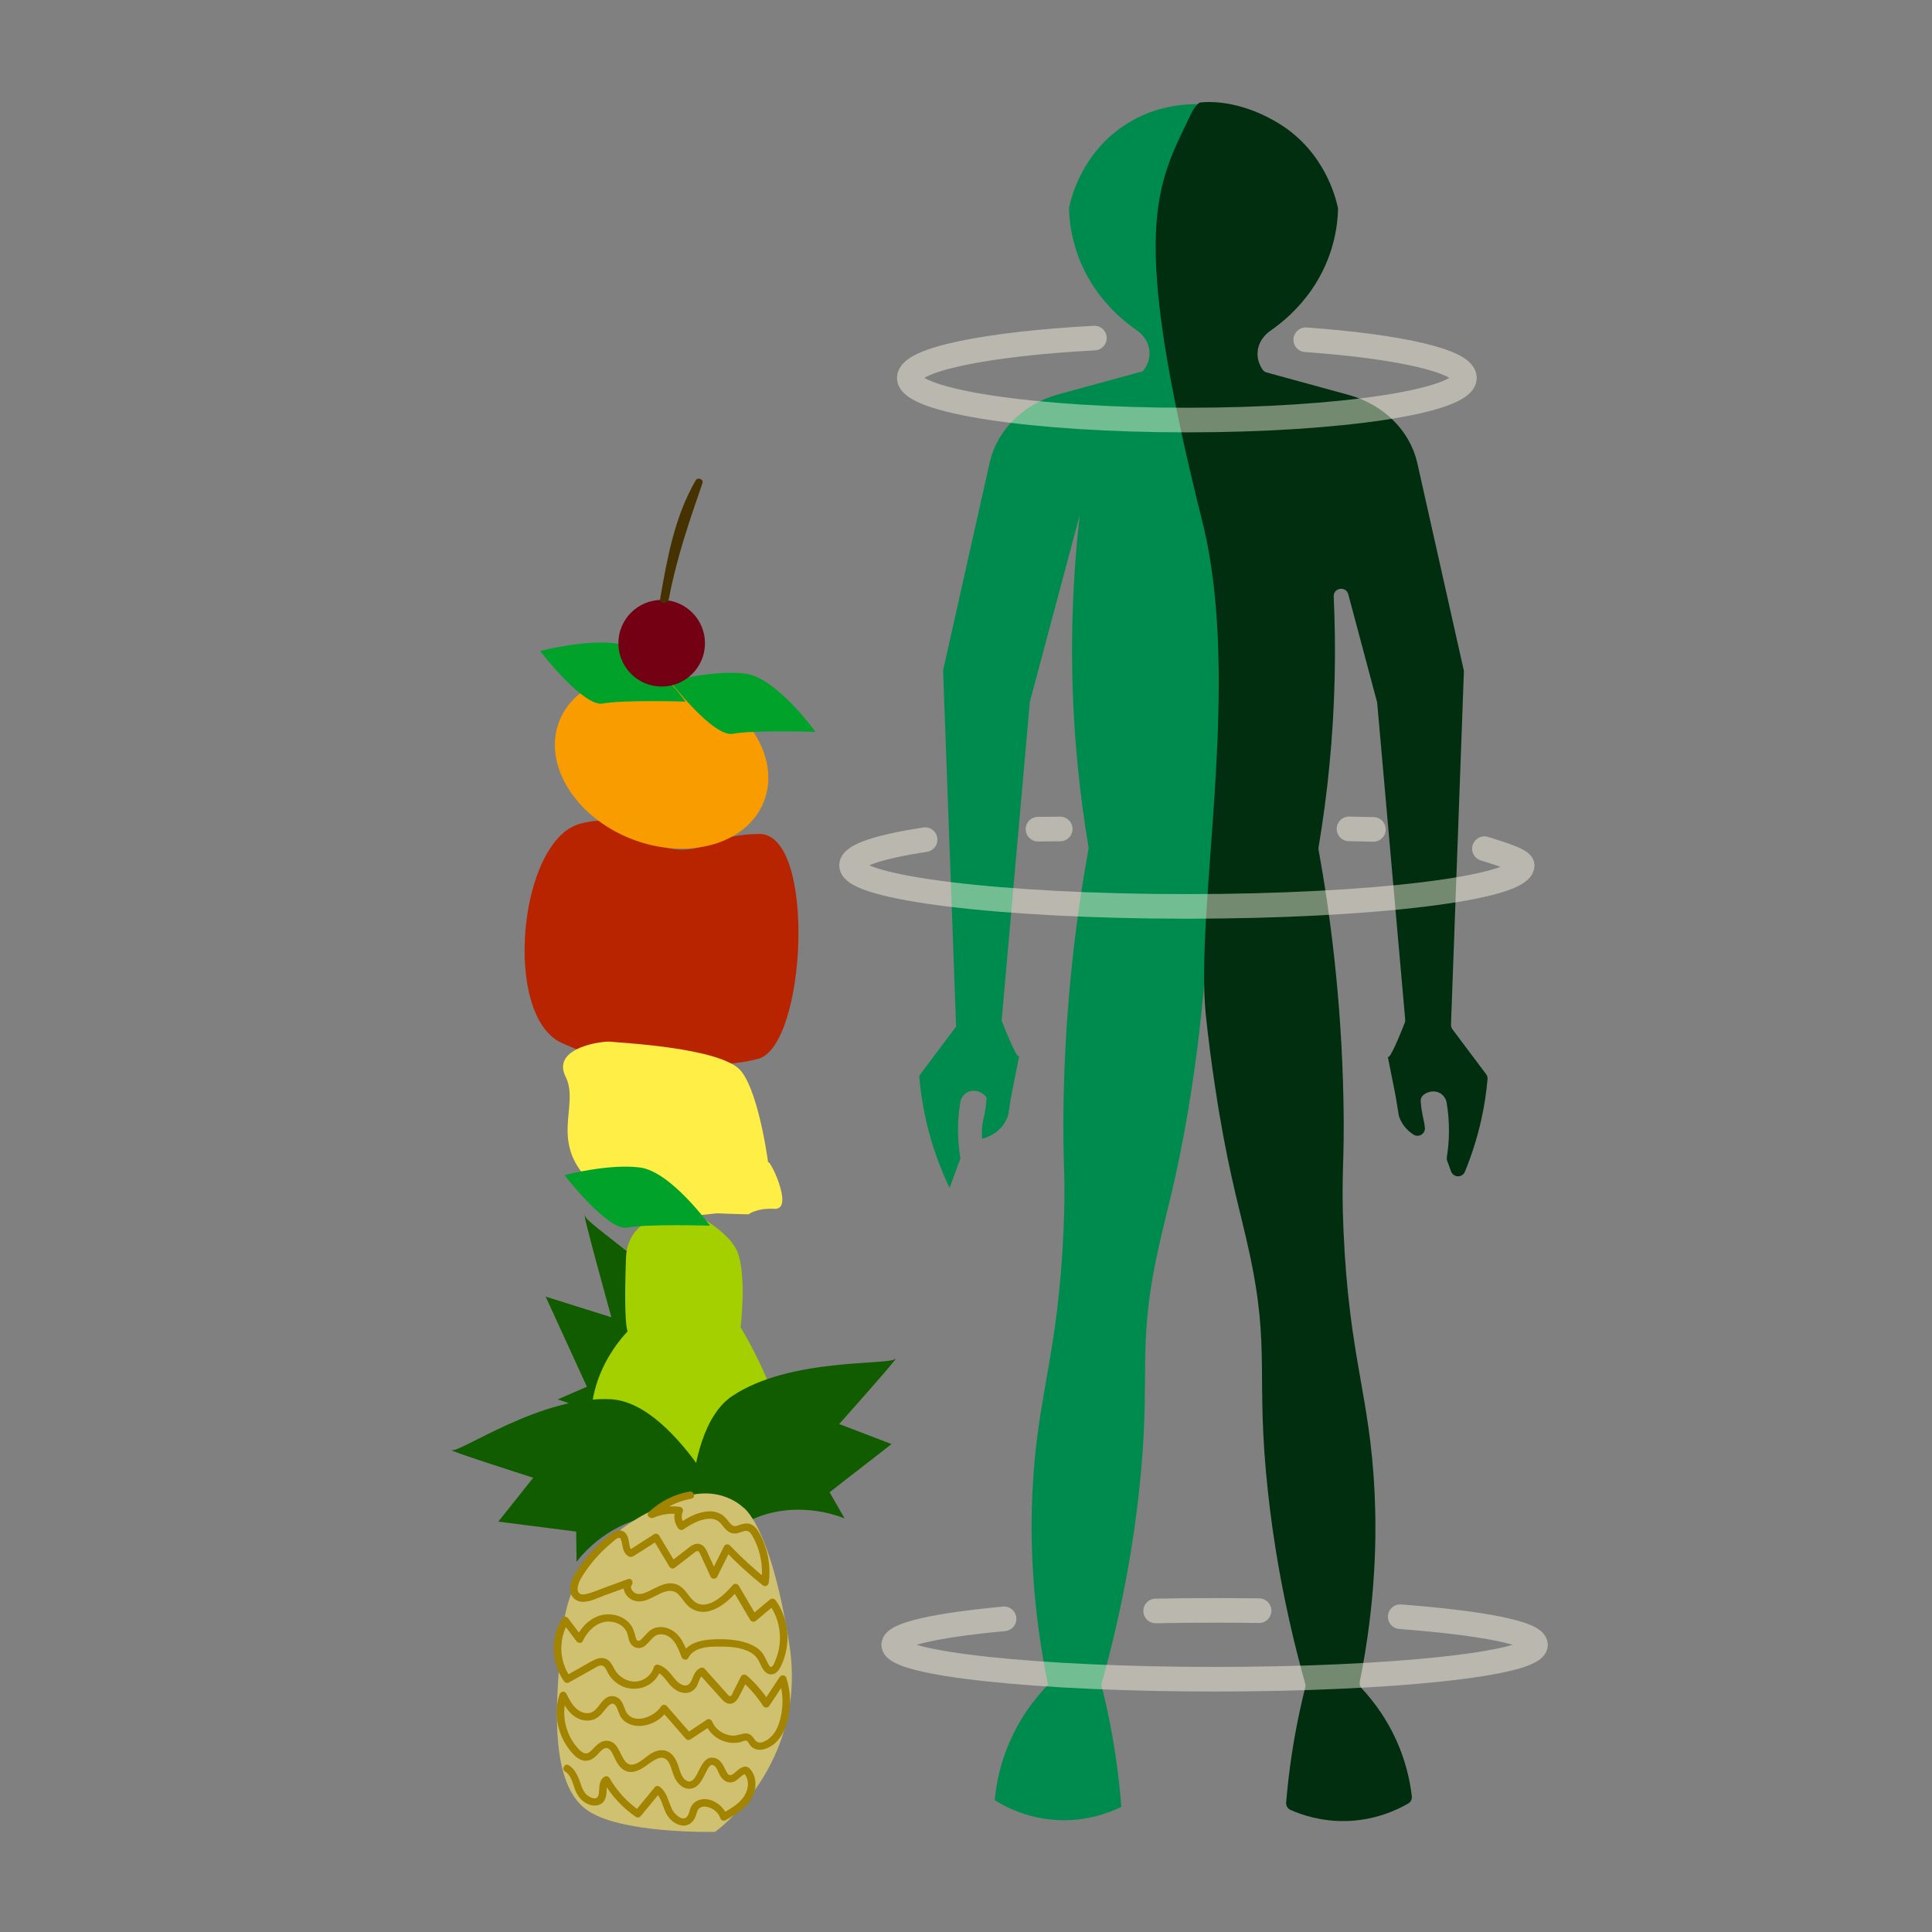 <?xml version="1.0" encoding="utf-8"?>
<!-- Generator: Adobe Illustrator 24.0.1, SVG Export Plug-In . SVG Version: 6.00 Build 0)  -->
<svg version="1.1" id="Calque_1" xmlns="http://www.w3.org/2000/svg" xmlns:xlink="http://www.w3.org/1999/xlink" x="0px" y="0px"
	 viewBox="0 0 785.39 785.39" style="enable-background:new 0 0 785.39 785.39;" xml:space="preserve">
<rect x="0" y="0" width="785.39" height="785.39" fill="#808080" stroke="none"/>
<style type="text/css">
	.st0{fill:#008B4E;}
	.st1{fill:#002E0F;}
	.st2{fill:#B92400;}
	.st3{fill:#F89C00;}
	.st4{fill:#00A229;}
	.st5{fill:#FFEE45;}
	.st6{fill:#125C00;}
	.st7{fill:#A4D000;}
	.st8{fill:#D0C170;}
	.st9{fill:#A28400;}
	.st10{fill:#730013;}
	.st11{fill:#453200;}
	.st12{fill:none;stroke:#000025;stroke-width:5;stroke-miterlimit:10;}
	.st13{opacity:0.49;fill:none;stroke:#FFFCE7;stroke-width:10;stroke-linecap:round;stroke-miterlimit:10;}
	.st14{opacity:0.45;fill:none;stroke:#FFFCE7;stroke-width:10;stroke-linecap:round;stroke-miterlimit:10;}
</style>
<path class="st0" d="M494.67,43.03c-4.19-0.69-20.28-2.82-36.29,7.1c-18.82,11.66-23.13,31.04-23.82,34.4
	c0.15,6.37,1.44,19.44,10.58,32.8c5.52,8.06,12,13.47,16.76,16.8c0.67,0.43,4.57,3.07,5.29,8c0.7,4.79-2.12,8.19-2.65,8.8
	c-11.61,3.18-23.22,6.36-34.83,9.53c-13.91,3.99-24.36,14.48-27.35,27.42c-6.33,28.21-12.65,56.42-18.98,84.64
	c1.76,48.26,3.53,96.53,5.29,144.79c-5,6.67-10,13.33-15,20c0.42,5.34,1.23,11.26,2.65,17.6c2.46,11.04,6.09,20.44,9.7,28
	c1.47-4,2.94-8,4.41-12c-0.41-2.45-0.73-5.13-0.88-8c-0.3-5.76,0.16-10.89,0.88-15.2c0.04-0.17,0.7-3.03,3.53-4
	c2.45-0.84,5.46,0.11,7.06,2.4c-0.13,3.06-0.53,5.5-0.88,7.2c-0.35,1.67-0.69,2.85-0.88,4.8c-0.19,2.01-0.11,3.68,0,4.8
	c1.33-0.33,3.31-1,5.29-2.4c3.59-2.54,4.87-5.87,5.29-7.2c0.65-4.43,1.3-8,1.76-10.4c0.9-4.68,2.78-13.66,2.71-13.67
	c0,0-0.03,0.01-0.07,0.07c-0.88,1.6-7.06-14.4-7.06-14.4c3.82-43.2,7.64-86.4,11.47-129.59c6.76-25.33,13.53-50.66,20.29-76
	c-3.41,29.95-4.52,64.15-0.88,101.59c1.14,11.74,2.67,23.02,4.5,33.81c-4.47,24.57-9.39,59.8-10.21,102.74
	c-0.5,26.14,1.03,28.67,0,52.36c-2.25,51.9-10.76,66.99-12.64,106.52c-0.89,18.67-0.43,45.53,6.32,78.54
	c-5.01,5.17-12.33,14.12-17.15,27.08c-2.82,7.57-4.02,14.46-4.51,19.86c4.13,2.59,13.77,7.85,27.08,8.12
	c11.39,0.23,20.05-3.3,24.37-5.42c-0.41-5.49-1-11.22-1.81-17.15c-1.6-11.81-3.82-22.67-6.32-32.5
	c9.31-33.14,13.36-60.33,15.35-78.54c5.2-47.64-1.17-57.3,7.66-97.84c3.37-15.5,7.55-29,12.2-56.53
	c2.97-17.55,4.55-31.47,5.42-39.72c11.33-107.81,13.09-145.79,13.09-145.79C505.66,175.49,499.28,90.64,494.67,43.03z"/>
<path class="st1" d="M484.28,46.09c1.33-2.77,3.04-4.35,3.62-4.42c6.27-0.74,18.63,0.25,32.23,8.68
	c18.23,11.29,22.84,29.84,23.74,34.04c0.05,0.24,0.07,0.47,0.07,0.71c-0.19,6.5-1.6,19.34-10.58,32.45
	c-5.52,8.06-12,13.47-16.76,16.8c-0.67,0.43-4.57,3.07-5.29,8c-0.53,3.61,0.95,6.44,1.93,7.87c0.4,0.59,1,1.01,1.69,1.2
	c11.28,3.09,22.57,6.18,33.85,9.27c13.91,3.99,24.36,14.48,27.35,27.43c6.3,28.09,12.6,56.18,18.89,84.27
	c0.06,0.25,0.08,0.51,0.07,0.77c-1.75,47.79-3.49,95.57-5.24,143.36c-0.03,0.69,0.19,1.37,0.6,1.92
	c4.56,6.08,9.11,12.15,13.67,18.23c0.44,0.59,0.66,1.32,0.59,2.06c-0.45,5.04-1.24,10.56-2.55,16.46
	c-1.76,7.92-4.13,14.99-6.66,21.15c-1.04,2.53-4.66,2.44-5.61-0.13c-0.53-1.43-1.05-2.86-1.58-4.29c-0.18-0.48-0.23-1-0.14-1.5
	c0.35-2.24,0.62-4.66,0.76-7.23c0.3-5.76-0.16-10.89-0.88-15.2c-0.04-0.17-0.7-3.03-3.53-4c-1.97-0.67-4.3-0.19-5.97,1.21
	c-0.72,0.61-1.08,1.55-1.01,2.49c0.17,2.46,0.51,4.44,0.81,5.89c0.35,1.67,0.69,2.85,0.88,4.8c0,0.02,0,0.04,0.01,0.06
	c0.23,2.45-2.48,4.13-4.57,2.83c-0.24-0.15-0.49-0.31-0.73-0.49c-3.39-2.4-4.72-5.5-5.21-6.96c-0.05-0.16-0.09-0.33-0.12-0.5
	c-0.64-4.31-1.27-7.79-1.73-10.14c-0.9-4.68-2.78-13.66-2.71-13.67c0,0,0.03,0.01,0.07,0.07c0.77,1.4,5.62-10.74,6.8-13.74
	c0.17-0.43,0.24-0.9,0.2-1.36c-3.79-42.88-7.59-85.76-11.38-128.65c-0.02-0.17-0.05-0.34-0.09-0.51
	c-3.89-14.58-7.78-29.15-11.67-43.73c-0.93-3.48-6.08-2.7-5.92,0.91c0.98,21.33,0.62,44.32-1.75,68.68
	c-1.12,11.56-2.63,22.67-4.41,33.3c-0.06,0.34-0.06,0.68,0.01,1.02c4.45,24.55,9.31,59.59,10.12,102.25
	c0.5,26.14-1.03,28.67,0,52.37c2.25,51.91,10.76,67,12.64,106.54c0.88,18.38,0.45,44.71-6.01,77.01c-0.19,0.95,0.08,1.93,0.74,2.64
	c4.94,5.3,11.61,13.9,16.1,25.98c2.49,6.7,3.72,12.86,4.31,17.93c0.14,1.19-0.44,2.35-1.48,2.94c-4.76,2.75-13.65,6.88-25.4,7.12
	c-9.88,0.2-17.71-2.43-22.43-4.51c-1.17-0.52-1.88-1.72-1.78-2.99c0.4-4.85,0.94-9.88,1.64-15.07c1.56-11.5,3.7-22.11,6.13-31.74
	c0.13-0.5,0.12-1.03-0.02-1.53c-9.16-32.79-13.16-59.71-15.13-77.78c-5.2-47.65,1.17-57.31-7.66-97.85
	c-3.37-15.5-7.55-29-12.2-56.54c0,0-3.35-19.62-5.42-39.73c-4.5-43.73,14.89-135.23-1.35-200.23
	C458.65,91.69,470.02,75.84,484.28,46.09z"/>
<path class="st2" d="M287.45,343.29c-8.43,3.67-18.48,2.5-25.62-3.2c-6.05-4.83-14.57-8.49-26.24-5.16
	c-24.75,7.06-31.45,78.07-7.19,89.08s24.91,2.92,35.55,2.87c5.32-0.02,9.09,1.19,11.53,2.4c1.85,0.92,3.85,1.55,5.9,1.96
	c4.27,0.86,13.53,2.66,26.77-0.79c19.68-5.14,23.81-91.36,0.61-91.43C300.03,339.01,292.92,340.91,287.45,343.29z"/>
<ellipse transform="matrix(0.367 -0.93 0.93 0.367 -117.452 446.123)" class="st3" cx="268.98" cy="309.34" rx="33.85" ry="44.69"/>
<path class="st4" d="M331.5,297.5c0,0-15.81-22.01-28.47-23.65c-12.66-1.64-30.66,3.1-30.66,3.1s17.63,22.89,25.55,21.34
	C305.85,296.75,331.5,297.5,331.5,297.5z"/>
<path class="st5" d="M229.92,437.67c6.04,12.17-7.8,27.19,12,44.63s46.37,10.74,50.02,10.94c3.65,0.2,12.36,0.4,12.36,0.4
	s3.25-2.64,10.55-2.23c8.64,0.48-3.16-22.72-2.57-18.46s-3.14-27.79-11.01-37.53c-7.87-9.74-50.83-11.55-53.05-11.95
	C245.99,423.05,223.89,425.5,229.92,437.67z"/>
<path class="st4" d="M278.68,285.2c0,0-15.81-22.01-28.47-23.65c-12.66-1.64-30.66,3.1-30.66,3.1s17.63,22.89,25.55,21.34
	C253.03,284.45,278.68,285.2,278.68,285.2z"/>
<path class="st6" d="M279.1,640.05c0,0,38.17-51.32,21.26-82.81c-16.91-31.5-60.48-58.13-62.49-62.79s10.67,41.04,10.67,41.04
	l-26.73-8.4l16.77,36.63l-11.9,5.18c3.36,0.98,26.87,8.21,41.94,31.59C280.55,619.02,279.5,635.75,279.1,640.05z"/>
<path class="st7" d="M279.67,492.15c0,0-24.47-0.08-25.18,18.97c-1.31,35.2,1.66,31.38,1.26,29.51c0,0-21.4,20.02-13.85,48.47
	c7.55,28.45,41.54,22.13,41.54,22.13s37.77,3.16,36.51-20.02c-1.26-23.18-18.88-51.64-18.88-51.64s2.52-21.08-1.26-30.56
	C296.04,499.52,279.67,492.15,279.67,492.15z"/>
<path class="st4" d="M288.61,498.25c0,0-15.81-22.01-28.47-23.65c-12.66-1.64-30.66,3.1-30.66,3.1s17.63,22.89,25.55,21.34
	S288.61,498.25,288.61,498.25z"/>
<path class="st6" d="M301.85,626.49c0,0-25.65-56.24-53.62-57.68s-60.47,21.32-64.46,20.71s32.99,11.21,32.99,11.21l-14.18,17.83
	l31.65,4.06l0.15,12.28c1.73-2.28,14.09-18.03,35.61-19.03C287.04,615.08,298.86,624.07,301.85,626.49z"/>
<path class="st6" d="M280.98,644.33c0,0-6.5-61.47,16.85-76.93c23.34-15.46,62.91-12.38,66.04-14.93s-22.72,26.42-22.72,26.42
	l21.28,8.15l-25.19,19.58l6.11,10.65c-2.65-1.08-21.3-8.36-40.34,1.72C287.93,626.98,282.32,640.73,280.98,644.33z"/>
<path class="st8" d="M271.74,611.23c0,0-38.12,12.26-42.64,49.33c-4.52,37.06-4.42,64.18,8.71,74.65
	c13.12,10.47,52.9,9.47,52.9,9.47s37.98-27.13,30.13-76.46c-7.84-49.33-18.9-55.57-18.9-55.57S290.53,601.18,271.74,611.23z"/>
<g>
	<g>
		<path class="st9" d="M229.74,720.17c2.49,1.55,3.07,4.83,4.05,7.37c1.02,2.64,2.66,4.78,5.33,5.91c2.34,0.99,5.21,0.76,6.62-1.62
			c0.71-1.19,0.82-2.6,0.87-3.96c0.03-0.9-0.17-2.45,0.72-3.01c-0.68-0.18-1.37-0.36-2.05-0.54c3.29,5.72,7.83,10.58,13.26,14.32
			c0.5,0.34,1.42,0.25,1.82-0.23c2.7-3.28,5.4-6.56,8.1-9.84c-0.71,0-1.41,0-2.12,0c2.36,1.94,2.92,5.1,4.07,7.79
			c1.1,2.56,3.18,4.78,5.93,5.55c3.06,0.85,5.51-0.85,6.51-3.73c0.4-1.15,0.59-2.51,1.65-3.25c0.76-0.53,1.77-0.6,2.66-0.46
			c2.43,0.38,4.84,2.21,5.62,4.57c0.31,0.92,1.33,1.39,2.2,0.9c5.2-2.96,11.07-6.6,12-13.06c0.39-2.71-0.14-5.55-1.96-7.66
			c-1.06-1.23-2.15-1.34-3.59-0.65c-1.09,0.53-1.94,1.41-2.86,2.17c-0.61,0.51-1.39,1.15-2.21,0.75c-0.71-0.35-1.12-1.38-1.46-2.05
			c-0.93-1.85-1.87-3.97-3.99-4.69c-4.38-1.47-6.04,3.68-7.63,6.6c-0.73,1.34-1.98,3.43-3.83,2.7c-2.52-1-3.05-4.47-3.87-6.69
			c-0.91-2.46-2.32-4.91-5.01-5.67c-2.15-0.6-4.32,0.18-6.15,1.3c-2.62,1.61-7.11,6.65-10.1,3.2c-2.43-2.8-3.04-8.54-7.73-8.54
			c-2.84,0-4.45,2.33-6.32,4.09c-0.9,0.84-1.84,1.39-3.05,0.82c-1.53-0.72-2.82-2.41-3.79-3.74c-3.98-5.51-5.13-12.73-3-19.19
			c-0.91,0.12-1.83,0.24-2.74,0.36c2.11,4.12,4.8,8.58,9.79,9.35c2.12,0.33,4.19-0.12,5.87-1.49c1.43-1.16,2.42-2.73,3.66-4.07
			c0.89-0.96,2.1-1.92,3.15-0.56c1.12,1.47,1.27,3.51,2.37,5.02c2.04,2.82,5.52,3.73,8.85,3.28c3.99-0.53,7.78-2.79,9.93-6.23
			c-0.79,0.1-1.57,0.2-2.36,0.3c3.29,3.77,6.58,7.55,9.87,11.32c0.41,0.47,1.29,0.58,1.82,0.23c2.77-1.84,5.54-3.68,8.31-5.52
			c-0.73-0.3-1.47-0.6-2.2-0.9c1.44,3.61,4.47,6.29,8.22,7.35c1.83,0.52,3.76,0.61,5.63,0.25c0.74-0.14,2.17-0.94,2.89-0.66
			c0.72,0.29,1.18,1.65,1.75,2.2c2.73,2.65,6.69,1.28,9.3-0.78c3.35-2.64,4.97-6.77,5.87-10.83c1.19-5.34,0.95-10.93-0.74-16.13
			c-0.41-1.26-2.02-1.45-2.74-0.36c-2.23,3.37-4.47,6.74-6.7,10.12c0.86,0,1.73,0,2.59,0c-2.55-3.99-5.63-7.6-9.21-10.71
			c-0.68-0.6-1.89-0.61-2.36,0.3c-1.02,2.01-2.04,4.01-3.05,6.02c-0.27,0.53-0.58,1.62-1.11,1.94c-0.66,0.41-1.39-0.73-1.8-1.18
			c-2.97-3.3-5.93-6.61-8.89-9.92c-0.46-0.51-1.25-0.53-1.82-0.23c-1.74,0.89-2.47,2.62-3.17,4.34c-0.74,1.81-1.72,3.33-3.9,2.53
			c-2.11-0.78-3.37-2.69-4.72-4.36c-1.4-1.73-2.99-3.23-5.17-3.86c-0.79-0.23-1.62,0.27-1.85,1.05c-0.93,3.2-3.98,5.58-7.31,5.77
			c-3.49,0.2-6.84-1.81-8.54-4.81c-0.76-1.34-1.35-2.8-2.59-3.79c-1.53-1.22-3.43-1.17-5.17-0.44c-2.04,0.85-3.96,2.11-5.88,3.18
			c-2.14,1.2-4.29,2.4-6.43,3.6c0.68,0.18,1.37,0.36,2.05,0.54c-4.64-6.58-4.98-15.53-0.77-22.42c-0.86,0-1.73,0-2.59,0
			c1.92,2.57,3.85,5.14,5.77,7.71c0.6,0.81,2.06,1.13,2.59,0c1.66-3.53,4.51-6.7,8.4-7.69c3.29-0.84,7.35,0.38,9.16,3.39
			c0.9,1.5,0.87,3.33,1.66,4.88c0.78,1.55,2.47,2.52,4.21,2.19c3.46-0.67,4.45-5.44,8.1-5.54c5.04-0.14,7.2,5.33,8.63,9.24
			c0.41,1.12,2.11,1.59,2.74,0.36c2.18-4.22,7.73-4.6,11.94-4.62c4.4-0.02,9.4,0.15,13.34,2.37c2,1.13,3.1,2.69,4.01,4.76
			c0.81,1.85,2.03,4.18,4.36,4.18c2.69,0,3.9-2.98,4.76-5.07c1.03-2.51,1.63-5.17,1.84-7.87c0.47-6.03-1.2-12.24-4.74-17.15
			c-0.6-0.83-1.57-0.97-2.36-0.3c-2.56,2.14-5.12,4.29-7.68,6.43c0.79,0.1,1.57,0.2,2.36,0.3c-2.44-4.14-4.89-8.28-7.33-12.42
			c-0.46-0.77-1.72-1.06-2.36-0.3c-3.42,4.09-11.06,11.53-16.37,6.12c-2.14-2.18-3.45-5.16-6.49-6.3
			c-3.85-1.43-7.58,0.87-10.92,2.54c-1.7,0.85-4.14,1.95-5.99,0.95c-0.91-0.49-2.29-2.09-1.4-3.16c0.87-1.03,0.08-3.07-1.46-2.51
			c-2.9,1.05-5.8,2.1-8.7,3.16c-2.73,0.99-5.5,2.27-8.33,2.92c-0.99,0.23-2.26,0.35-2.99-0.52c-0.57-0.68-0.52-1.73-0.37-2.54
			c0.42-2.31,1.84-4.31,3.13-6.21c2.97-4.37,6.61-8.28,10.69-11.63c0.85-0.7,2.95-3.03,3.64-1.34c0.57,1.42,0.56,3.02,1.12,4.45
			c0.35,0.89,0.87,1.73,1.68,2.27c1.3,0.86,2.12,0.28,3.31-0.48c2.99-1.92,5.98-3.83,8.98-5.75c-0.68-0.18-1.37-0.36-2.05-0.54
			c2.23,3.72,4.46,7.44,6.7,11.17c0.38,0.63,1.4,1.04,2.05,0.54c1.69-1.3,3.38-2.6,5.06-3.89c0.84-0.65,1.69-1.3,2.53-1.95
			c0.46-0.35,1.35-1.25,2.01-1c0.56,0.21,0.86,1.17,1.09,1.64c0.49,1.02,0.95,2.06,1.42,3.09c0.88,1.91,1.76,3.83,2.64,5.74
			c0.46,1,2.11,0.96,2.59,0c1.83-3.67,3.65-7.34,5.48-11.01c-0.79,0.1-1.57,0.2-2.36,0.3c4.8,5.01,9.92,9.7,15.34,14.03
			c1.08,0.86,2.39,0.27,2.56-1.06c0.55-4.26,0.25-8.61-0.87-12.76c-0.56-2.06-1.33-4.07-2.27-5.99c-0.8-1.62-1.71-3.34-3.22-4.41
			c-1.64-1.17-3.49-0.96-5.29-0.33c-0.75,0.26-1.66,0.71-2.48,0.55c-0.83-0.17-1.42-0.92-1.93-1.54c-1.08-1.32-2.09-2.63-3.64-3.44
			c-1.51-0.79-3.25-1.1-4.95-0.99c-4.24,0.27-8.23,2.42-11.67,4.78c0.68,0.18,1.37,0.36,2.05,0.54c-1.19-1.63-1.42-3.44-0.67-5.31
			c0.4-1-0.59-1.8-1.45-1.9c-4.15-0.49-8.23,0.22-12.04,1.9c0.61,0.79,1.21,1.57,1.82,2.36c4.22-3.95,9.47-6.51,15.15-7.52
			c1.9-0.34,1.09-3.23-0.8-2.89c-6.18,1.09-11.9,4-16.47,8.29c-1.33,1.25,0.36,3,1.82,2.36c3.32-1.47,6.93-1.92,10.52-1.49
			c-0.48-0.63-0.96-1.27-1.45-1.9c-1.01,2.51-0.63,5.44,0.97,7.62c0.45,0.62,1.33,1.03,2.05,0.54c2.73-1.87,5.71-3.58,8.99-4.21
			c1.41-0.27,2.96-0.29,4.31,0.28c1.47,0.63,2.35,1.92,3.33,3.11c0.95,1.15,2.11,2.15,3.63,2.39c1.82,0.28,3.24-0.69,4.96-1
			c1.75-0.31,2.66,1.49,3.35,2.79c0.89,1.66,1.61,3.4,2.16,5.2c1.3,4.22,1.63,8.62,1.06,13c0.85-0.35,1.71-0.71,2.56-1.06
			c-5.42-4.33-10.55-9.01-15.34-14.03c-0.63-0.66-1.93-0.56-2.36,0.3c-1.83,3.67-3.65,7.34-5.48,11.01c0.86,0,1.73,0,2.59,0
			c-1.08-2.35-2.17-4.71-3.25-7.06c-0.81-1.76-1.58-4.12-3.64-4.78c-2.26-0.71-4.11,1.08-5.74,2.34c-2.08,1.6-4.15,3.19-6.23,4.79
			c0.68,0.18,1.37,0.36,2.05,0.54c-2.23-3.72-4.46-7.44-6.7-11.17c-0.4-0.67-1.36-0.98-2.05-0.54c-3.4,2.18-6.8,4.35-10.2,6.53
			c0.39-0.05,0.77-0.1,1.16-0.15c-0.95-0.4-1.06-2.64-1.23-3.47c-0.3-1.46-0.72-3.11-2.07-3.96c-2.09-1.31-4.18,0.16-5.83,1.45
			c-2.11,1.64-4.11,3.43-5.97,5.35c-1.8,1.86-3.46,3.85-5.01,5.92c-1.48,1.99-3,4.09-3.99,6.38c-0.79,1.84-1.34,4.02-0.74,5.99
			c0.68,2.21,2.76,3.5,5.02,3.47c3.02-0.04,6.13-1.69,8.92-2.7c3.36-1.22,6.72-2.44,10.08-3.66c-0.49-0.84-0.97-1.67-1.46-2.51
			c-2.41,2.88-0.47,6.91,2.73,8.21c4.61,1.86,8.74-2.12,12.85-3.43c2.01-0.65,3.95-0.56,5.52,0.96c1.28,1.24,2.18,2.8,3.37,4.12
			c2.62,2.9,6.42,3.77,10.09,2.53c4.35-1.47,7.96-4.82,10.86-8.28c-0.79-0.1-1.57-0.2-2.36-0.3c2.44,4.14,4.89,8.28,7.33,12.42
			c0.52,0.89,1.62,0.92,2.36,0.3c2.56-2.14,5.12-4.29,7.68-6.43c-0.79-0.1-1.57-0.2-2.36-0.3c3.04,4.22,4.55,9.29,4.4,14.48
			c-0.08,2.57-0.59,5.11-1.51,7.51c-0.36,0.95-0.9,2.75-1.76,3.37c-0.73,0.52-1.16-0.47-1.48-1.05c-1.05-1.9-1.63-3.83-3.23-5.38
			c-1.55-1.51-3.52-2.51-5.56-3.19c-4.26-1.42-9.09-1.63-13.55-1.43c-4.83,0.22-10.4,1.37-12.82,6.07c0.91,0.12,1.83,0.24,2.74,0.36
			c-1.54-4.21-3.41-8.83-7.84-10.69c-1.91-0.8-4.12-1.04-6.09-0.3c-1.97,0.74-3.18,2.41-4.59,3.87c-0.41,0.43-1.06,1.24-1.71,1.29
			c-0.86,0.06-1.11-0.95-1.29-1.6c-0.53-1.95-0.95-3.68-2.28-5.28c-2.6-3.13-7.01-4.43-10.94-3.71c-4.91,0.9-8.85,4.84-10.91,9.23
			c0.86,0,1.73,0,2.59,0c-1.92-2.57-3.85-5.14-5.77-7.71c-0.66-0.89-1.96-1.04-2.59,0c-4.72,7.73-4.45,18.03,0.77,25.45
			c0.47,0.67,1.29,0.96,2.05,0.54c2.14-1.2,4.29-2.4,6.43-3.6c1.14-0.64,2.29-1.28,3.43-1.92c0.87-0.49,1.91-1.24,2.93-1.37
			c1.83-0.24,2.45,1.99,3.18,3.26c0.93,1.63,2.22,3,3.75,4.08c6.2,4.38,15.42,1.74,17.59-5.77c-0.62,0.35-1.23,0.7-1.85,1.05
			c2.29,0.66,3.66,2.89,5.09,4.65c1.47,1.81,3.45,3.43,5.81,3.82c2.3,0.39,4.34-0.62,5.54-2.59c0.91-1.5,1.15-3.96,2.84-4.83
			c-0.61-0.08-1.21-0.16-1.82-0.23c1.87,2.08,3.73,4.16,5.6,6.24c0.93,1.04,1.87,2.08,2.8,3.12c0.77,0.86,1.53,1.83,2.57,2.38
			c2,1.04,3.85-0.13,4.87-1.89c1.36-2.36,2.49-4.89,3.73-7.32c-0.79,0.1-1.57,0.2-2.36,0.3c3.39,2.95,6.32,6.32,8.74,10.1
			c0.63,0.98,1.96,0.95,2.59,0c2.23-3.37,4.47-6.74,6.7-10.12c-0.91-0.12-1.83-0.24-2.74-0.36c1.27,3.93,1.7,8.08,1.16,12.18
			c-0.46,3.56-1.51,7.8-4.02,10.49c-1.52,1.63-5.03,4.23-6.91,1.73c-1.06-1.41-1.85-2.75-3.87-2.67c-1.76,0.07-3.31,0.95-5.11,0.89
			c-3.5-0.11-7.06-2.31-8.38-5.62c-0.33-0.84-1.32-1.48-2.2-0.9c-2.77,1.84-5.54,3.68-8.31,5.52c0.61,0.08,1.21,0.16,1.82,0.23
			c-3.29-3.77-6.58-7.55-9.87-11.32c-0.66-0.75-1.87-0.47-2.36,0.3c-2.65,4.24-11.57,7.72-14.32,1.72
			c-0.73-1.59-1.08-3.39-2.36-4.68c-1.14-1.14-2.87-1.62-4.41-1.12c-3.23,1.06-4.1,5.05-7.07,6.39c-1.95,0.88-4.37,0.05-5.92-1.25
			c-2.01-1.68-3.2-4.11-4.38-6.39c-0.62-1.21-2.36-0.8-2.74,0.36c-1.65,5.01-1.54,10.54,0.22,15.51c0.88,2.49,2.14,4.82,3.77,6.9
			c1.56,1.99,3.68,4.41,6.4,4.58c2.19,0.14,3.85-1.28,5.27-2.77c0.96-1.01,2.44-2.99,4.08-2.26c1.29,0.57,1.96,2.49,2.54,3.65
			c0.81,1.64,1.66,3.36,3.09,4.56c3.29,2.76,7.06,0.86,10.04-1.31c2.74-1.99,6.75-5.33,9.1-1c1.14,2.1,1.42,4.54,2.62,6.62
			c1.17,2.03,3.13,3.92,5.62,3.88c3.96-0.06,5.51-4.27,7.03-7.21c0.35-0.68,0.71-1.42,1.25-1.97c0.39-0.4,0.64-0.57,1.12-0.49
			c1.7,0.26,2.38,3.07,3.12,4.33c1.07,1.83,2.87,3.2,5.09,2.65c2.28-0.56,3.48-3.18,5.77-3.49c-0.49-0.13-0.97-0.26-1.46-0.39
			c2.56,2.34,2.32,6.3,0.67,9.11c-2.08,3.55-5.95,5.65-9.4,7.62c0.73,0.3,1.47,0.6,2.2,0.9c-1.5-4.52-7.33-8.42-12.05-6.24
			c-1.04,0.48-1.9,1.28-2.49,2.26c-0.78,1.3-0.79,3.26-1.86,4.36c-1.94,1.98-5.11-1.31-5.92-2.94c-1.56-3.17-2.03-6.84-4.91-9.21
			c-0.58-0.48-1.57-0.67-2.12,0c-2.7,3.28-5.4,6.56-8.1,9.84c0.61-0.08,1.21-0.16,1.82-0.23c-5.01-3.45-9.15-7.98-12.18-13.25
			c-0.39-0.68-1.37-0.97-2.05-0.54c-2.37,1.51-2.01,4.09-2.25,6.53c-0.08,0.86-0.3,1.85-1.21,2.16c-0.93,0.31-2.04-0.19-2.83-0.66
			c-2.3-1.38-2.92-3.79-3.77-6.17c-0.93-2.59-2.09-5.05-4.49-6.55C229.62,716.55,228.11,719.15,229.74,720.17L229.74,720.17z"/>
	</g>
</g>
<circle class="st10" cx="268.98" cy="261.49" r="17.6"/>
<g>
	<g>
		<path class="st11" d="M271.26,244.18c2.82-16.25,5.74-32.94,14.14-47.39c-0.91-0.39-1.83-0.77-2.74-1.16
			c-5.31,15.38-10.62,30.82-13.6,46.85c-0.35,1.89,2.54,2.7,2.89,0.8c2.98-16.03,8.29-31.48,13.6-46.85c0.56-1.63-1.9-2.6-2.74-1.16
			c-8.53,14.69-11.58,31.59-14.44,48.11C268.04,245.27,270.93,246.08,271.26,244.18L271.26,244.18z"/>
	</g>
</g>
<path class="st1" d="M647.81,177.04"/>
<path class="st12" d="M988.2,227.2"/>
<path class="st13" d="M558,346.43"/>
<path class="st13" d="M378.49,351.96"/>
<path class="st13" d="M434.85,346.75"/>
<path class="st14" d="M569.21,657.22c33.29,2.54,55,6.7,55,11.42c0,7.73-58.4,13.99-130.45,13.99s-130.45-6.26-130.45-13.99
	c0-4.22,17.38-7.99,44.86-10.56"/>
<path class="st14" d="M569.21,657.22"/>
<path class="st14" d="M469.79,654.88c7.77-0.15,15.79-0.24,23.98-0.24c6.13,0,12.16,0.05,18.07,0.13"/>
<path class="st14" d="M469.79,654.88"/>
<path class="st14" d="M429.18,336.39"/>
<path class="st14" d="M603.45,345c5.91,1.87,15.35,4.64,15.35,6.77c0,9.22-61.03,16.7-136.32,16.7s-136.32-7.48-136.32-16.7
	c0-3.95,11.2-7.58,29.92-10.44"/>
<path class="st14" d="M609.65,345.74"/>
<path class="st14" d="M548.38,336.96c3.36,0.06,6.67,0.13,9.93,0.2"/>
<path class="st14" d="M421.96,337.07c2.96-0.03,5.97-0.06,9.03-0.08"/>
<path class="st14" d="M530.81,138.11c38.14,2.75,64.51,8.66,64.51,15.5c0,9.47-50.52,17.15-112.84,17.15s-112.84-7.68-112.84-17.15
	c0-7.47,31.41-13.82,75.25-16.18"/>
</svg>
